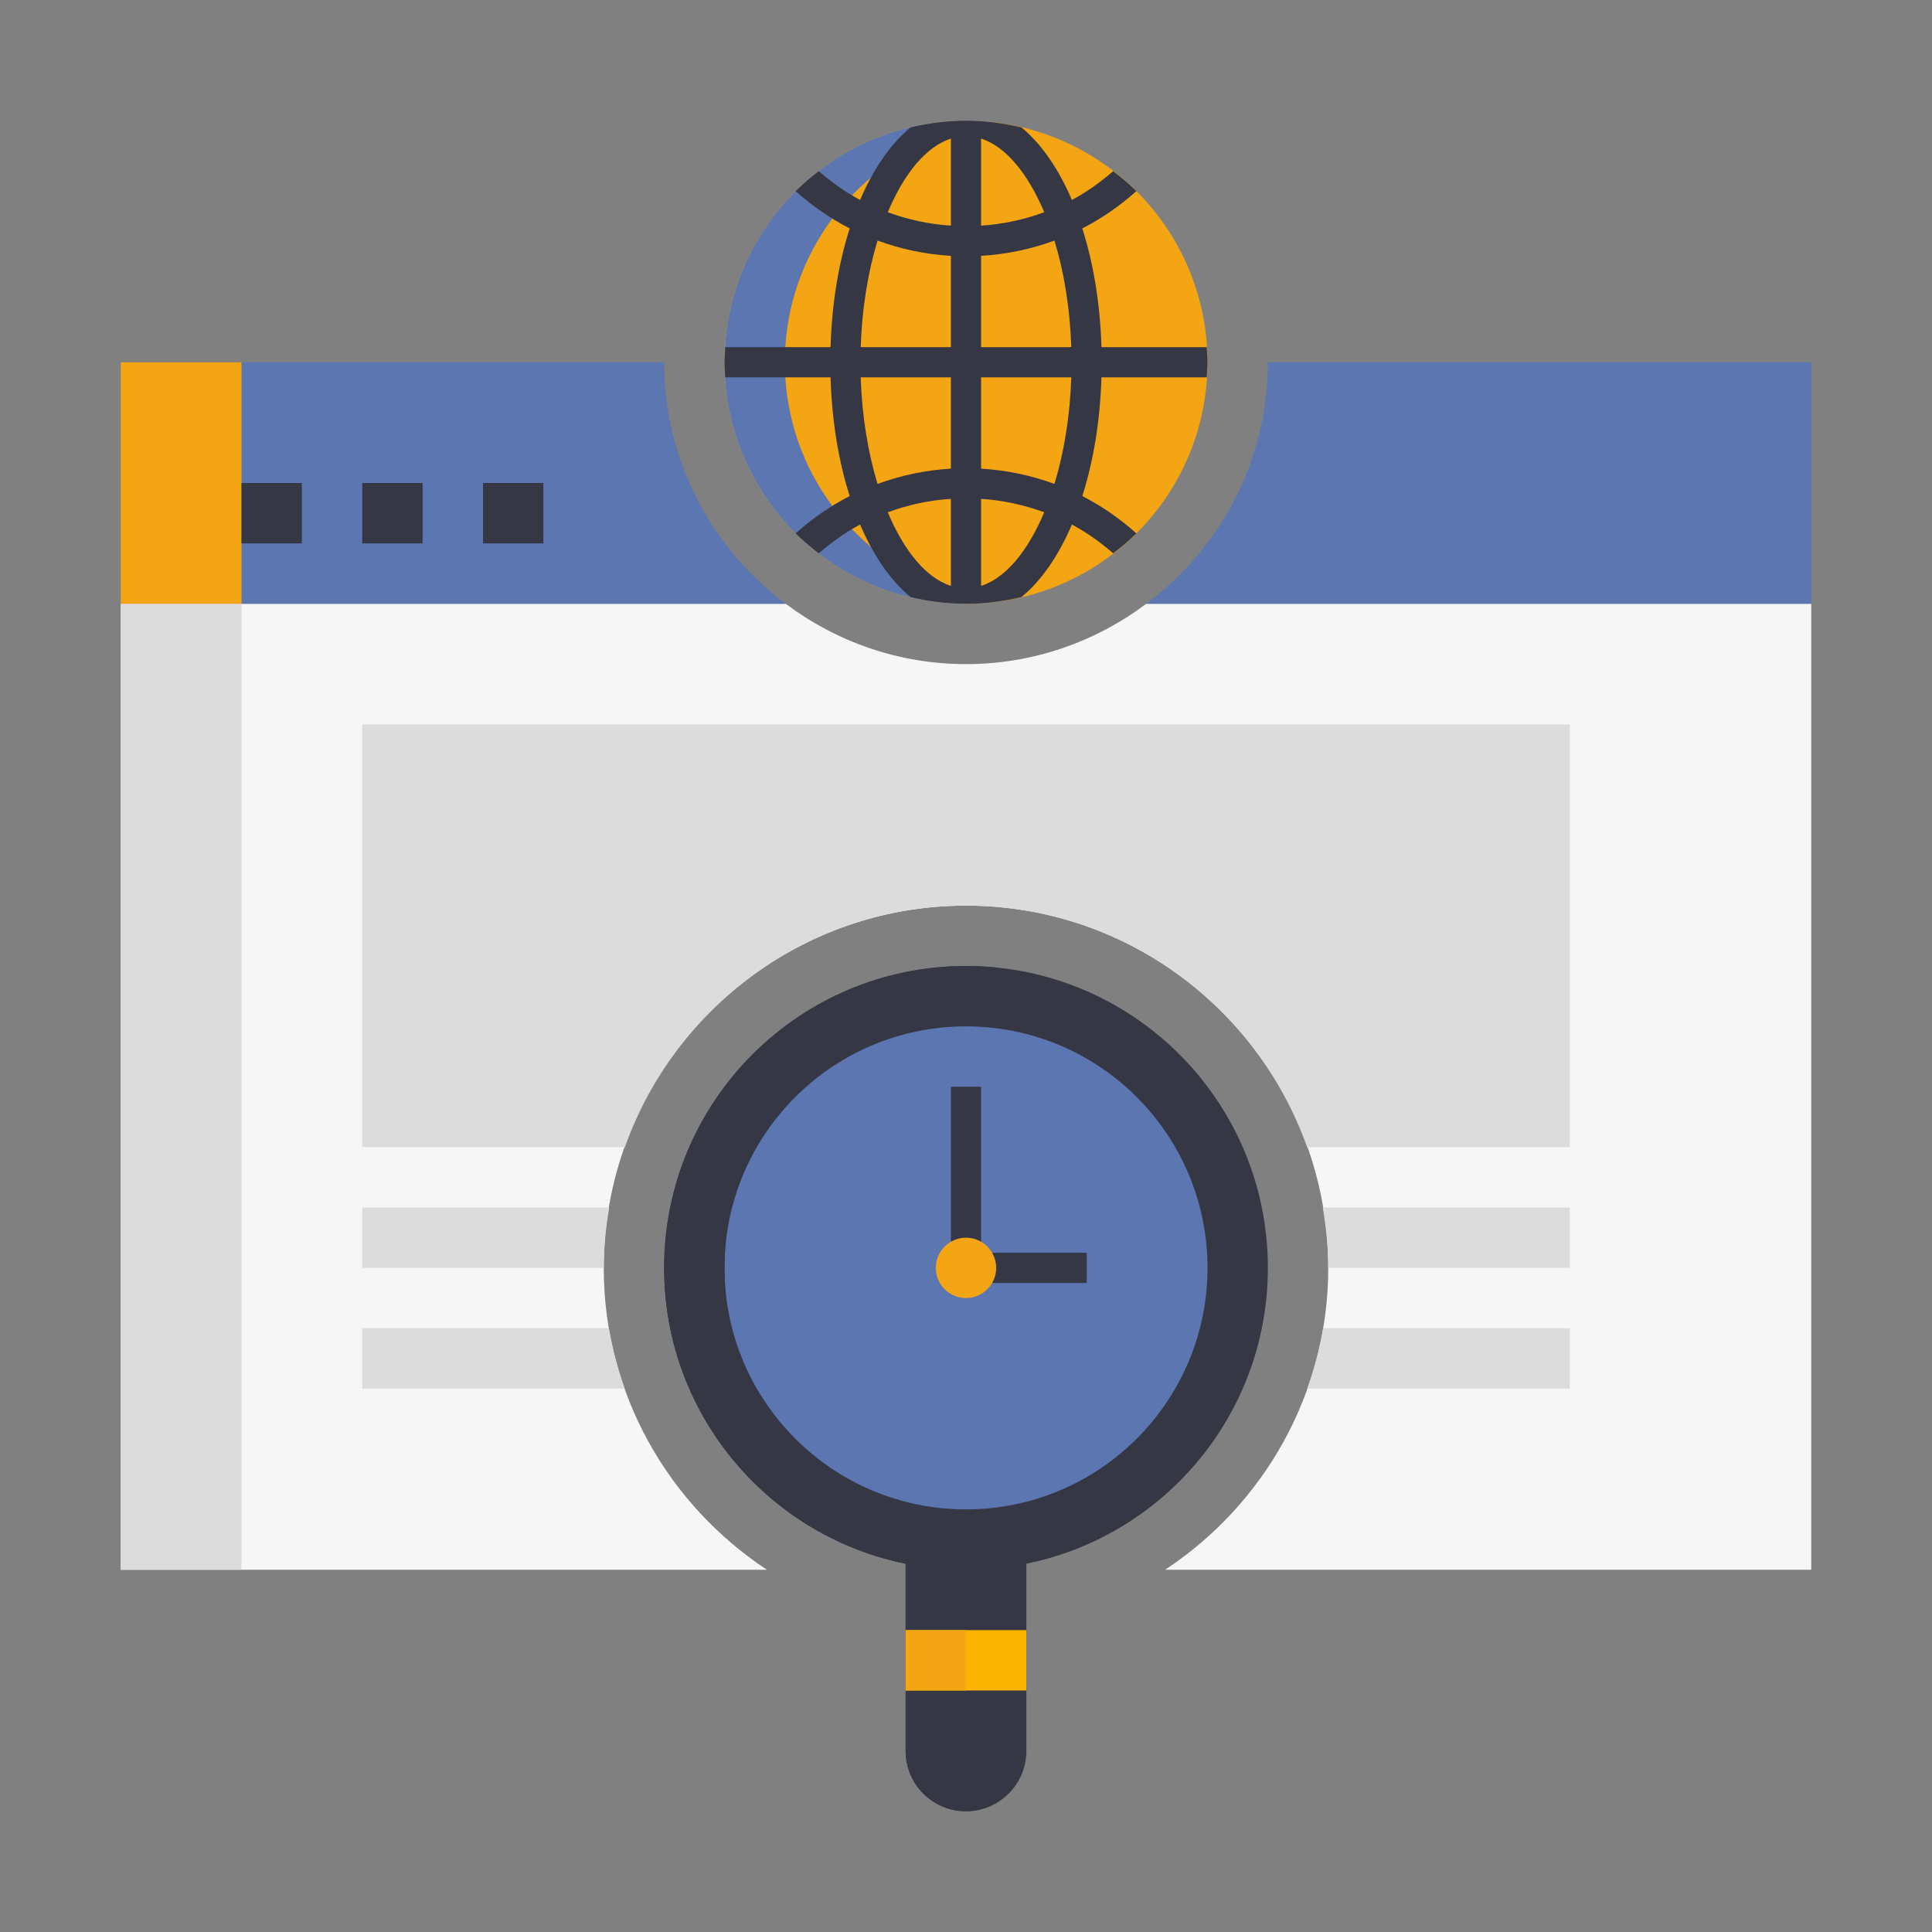<?xml version="1.0"?>
<svg xmlns="http://www.w3.org/2000/svg" xmlns:xlink="http://www.w3.org/1999/xlink" xmlns:svgjs="http://svgjs.com/svgjs" version="1.1" width="512" height="512" x="0" y="0" viewBox="0 0 64 64" style="enable-background:new 0 0 512 512" xml:space="preserve" class=""><rect x="0" y="0" width="64" height="64" fill="#808080" stroke="none"/><g><g xmlns="http://www.w3.org/2000/svg" id="Icons"><g><g><path d="m32 22c-2.241 0-4.305-.75-5.974-2h-22.026v32h21.404c-3.25-2.146-5.404-5.821-5.404-10 0-6.617 5.383-12 12-12s12 5.383 12 12c0 4.179-2.154 7.854-5.404 10h21.404v-32h-22.026c-1.669 1.25-3.733 2-5.974 2z" fill="#f6f6f6" data-original="#f0f0f0" class=""/></g><g><path d="m22 12h-18v8h22.026c-2.438-1.825-4.026-4.727-4.026-8z" fill="#5c76b2" data-original="#64c8f0" class=""/></g><g><path d="m42 12c0 3.273-1.588 6.175-4.026 8h22.026v-8z" fill="#5c76b2" data-original="#64c8f0" class=""/></g><g><path d="m4 20h4v32h-4z" fill="#dcdcdc" data-original="#d2d2d2" class=""/></g><g><path d="m4 12h4v8h-4z" fill="#f3a514" data-original="#46aad2" class=""/></g><g><path d="m8 16h2v2h-2z" fill="#353744" data-original="#505050" class=""/></g><g><path d="m12 16h2v2h-2z" fill="#353744" data-original="#505050" class=""/></g><g><path d="m16 16h2v2h-2z" fill="#353744" data-original="#505050" class=""/></g><g><path d="m32 60c1.105 0 2-.895 2-2v-8h-4v8c0 1.105.895 2 2 2z" fill="#353744" data-original="#505050" class=""/></g><g><path d="m32 58v-8h-2v8c0 1.105.895 2 2 2 .366 0 .705-.106 1-.277-.595-.347-1-.985-1-1.723z" fill="#353744" data-original="#3c3c3c" class=""/></g><g><path d="m30 54h4v2h-4z" fill="#fab400" data-original="#fab400" class=""/></g><g><path d="m30 54h2v2h-2z" fill="#f3a514" data-original="#dc9600" class=""/></g><g><path d="m52 42v-2h-8.181c.11.652.181 1.317.181 2z" fill="#dcdcdc" data-original="#d2d2d2" class=""/></g><g><path d="m12 40v2h8c0-.683.071-1.348.181-2z" fill="#dcdcdc" data-original="#d2d2d2" class=""/></g><g><path d="m52 46v-2h-8.17c-.116.689-.296 1.356-.525 2z" fill="#dcdcdc" data-original="#d2d2d2" class=""/></g><g><path d="m12 44v2h8.695c-.229-.644-.409-1.311-.525-2z" fill="#dcdcdc" data-original="#d2d2d2" class=""/></g><g><path d="m32 30c5.213 0 9.647 3.347 11.3 8h8.7v-14h-40v14h8.7c1.653-4.653 6.087-8 11.3-8z" fill="#dcdcdc" data-original="#d2d2d2" class=""/></g><g><path d="m32 52c5.523 0 10-4.477 10-10 0-5.523-4.477-10-10-10-5.523 0-10 4.477-10 10 0 5.523 4.477 10 10 10z" fill="#353744" data-original="#505050" class=""/></g><g><circle cx="32" cy="42" fill="#5c76b2" r="8" data-original="#64c8f0" class=""/></g><g><path d="m24 42c0-5.185 3.947-9.448 9-9.95-.329-.032-.662-.05-1-.05-5.523 0-10 4.477-10 10s4.477 10 10 10c.338 0 .671-.018 1-.05-5.053-.502-9-4.765-9-9.95z" fill="#353744" data-original="#3c3c3c" class=""/></g><g><path d="m36 42.5h-4.5v-6.5h1v5.5h3.5z" fill="#353744" data-original="#505050" class=""/></g><g><path d="m32 43c-.552 0-1-.448-1-1 0-.552.448-1 1-1 .552 0 1 .448 1 1 0 .552-.448 1-1 1z" fill="#f3a514" data-original="#fa6450" class=""/></g><g><circle cx="32" cy="12" fill="#f3a514" r="8" data-original="#3cc8b4" class=""/></g><g><path d="m26 12c0-4.079 3.055-7.438 7-7.931-.328-.041-.661-.069-1-.069-4.418 0-8 3.582-8 8s3.582 8 8 8c.339 0 .672-.028 1-.069-3.945-.493-7-3.852-7-7.931z" fill="#5c76b2" data-original="#1eaa96" class=""/></g><g><path d="m35.853 7.567c.651-.333 1.25-.753 1.791-1.235-.239-.238-.498-.455-.766-.662-.422.363-.875.691-1.37.954-.443-1.036-1.014-1.862-1.672-2.404-.59-.139-1.203-.22-1.836-.22s-1.246.081-1.836.22c-.658.542-1.229 1.367-1.672 2.404-.495-.263-.948-.591-1.37-.954-.268.207-.526.424-.766.662.541.482 1.14.902 1.791 1.235-.367 1.152-.591 2.488-.634 3.933h-3.488c-.01.166-.025.331-.025.5s.015.334.025.5h3.488c.043 1.446.267 2.781.634 3.933-.651.333-1.25.753-1.791 1.235.239.238.498.455.766.662.422-.363.875-.691 1.37-.954.443 1.036 1.014 1.862 1.672 2.404.59.139 1.203.22 1.836.22s1.246-.081 1.836-.22c.658-.542 1.229-1.367 1.672-2.404.495.263.948.591 1.37.954.268-.207.526-.424.766-.662-.541-.482-1.14-.902-1.791-1.235.367-1.152.591-2.488.634-3.933h3.488c.01-.166.025-.331.025-.5s-.015-.334-.025-.5h-3.488c-.043-1.446-.267-2.781-.634-3.933zm-4.353 11.843c-.818-.264-1.553-1.158-2.091-2.44.659-.244 1.36-.397 2.091-.445zm0-3.885c-.85.05-1.665.224-2.43.506-.317-1.039-.516-2.246-.558-3.531h2.988zm0-4.025h-2.988c.042-1.285.241-2.492.558-3.531.765.282 1.58.456 2.43.506zm0-4.025c-.731-.048-1.432-.202-2.091-.445.538-1.282 1.273-2.176 2.091-2.44zm1-2.885c.818.264 1.553 1.158 2.091 2.44-.659.244-1.36.397-2.091.445zm0 14.82v-2.885c.731.048 1.432.202 2.091.445-.538 1.283-1.273 2.176-2.091 2.44zm2.43-3.379c-.765-.282-1.58-.456-2.43-.506v-3.025h2.988c-.042 1.285-.241 2.492-.558 3.531zm-2.43-4.531v-3.025c.85-.05 1.665-.224 2.43-.506.317 1.039.516 2.246.558 3.531z" fill="#353744" data-original="#008c78" class=""/></g></g></g></g></svg>
